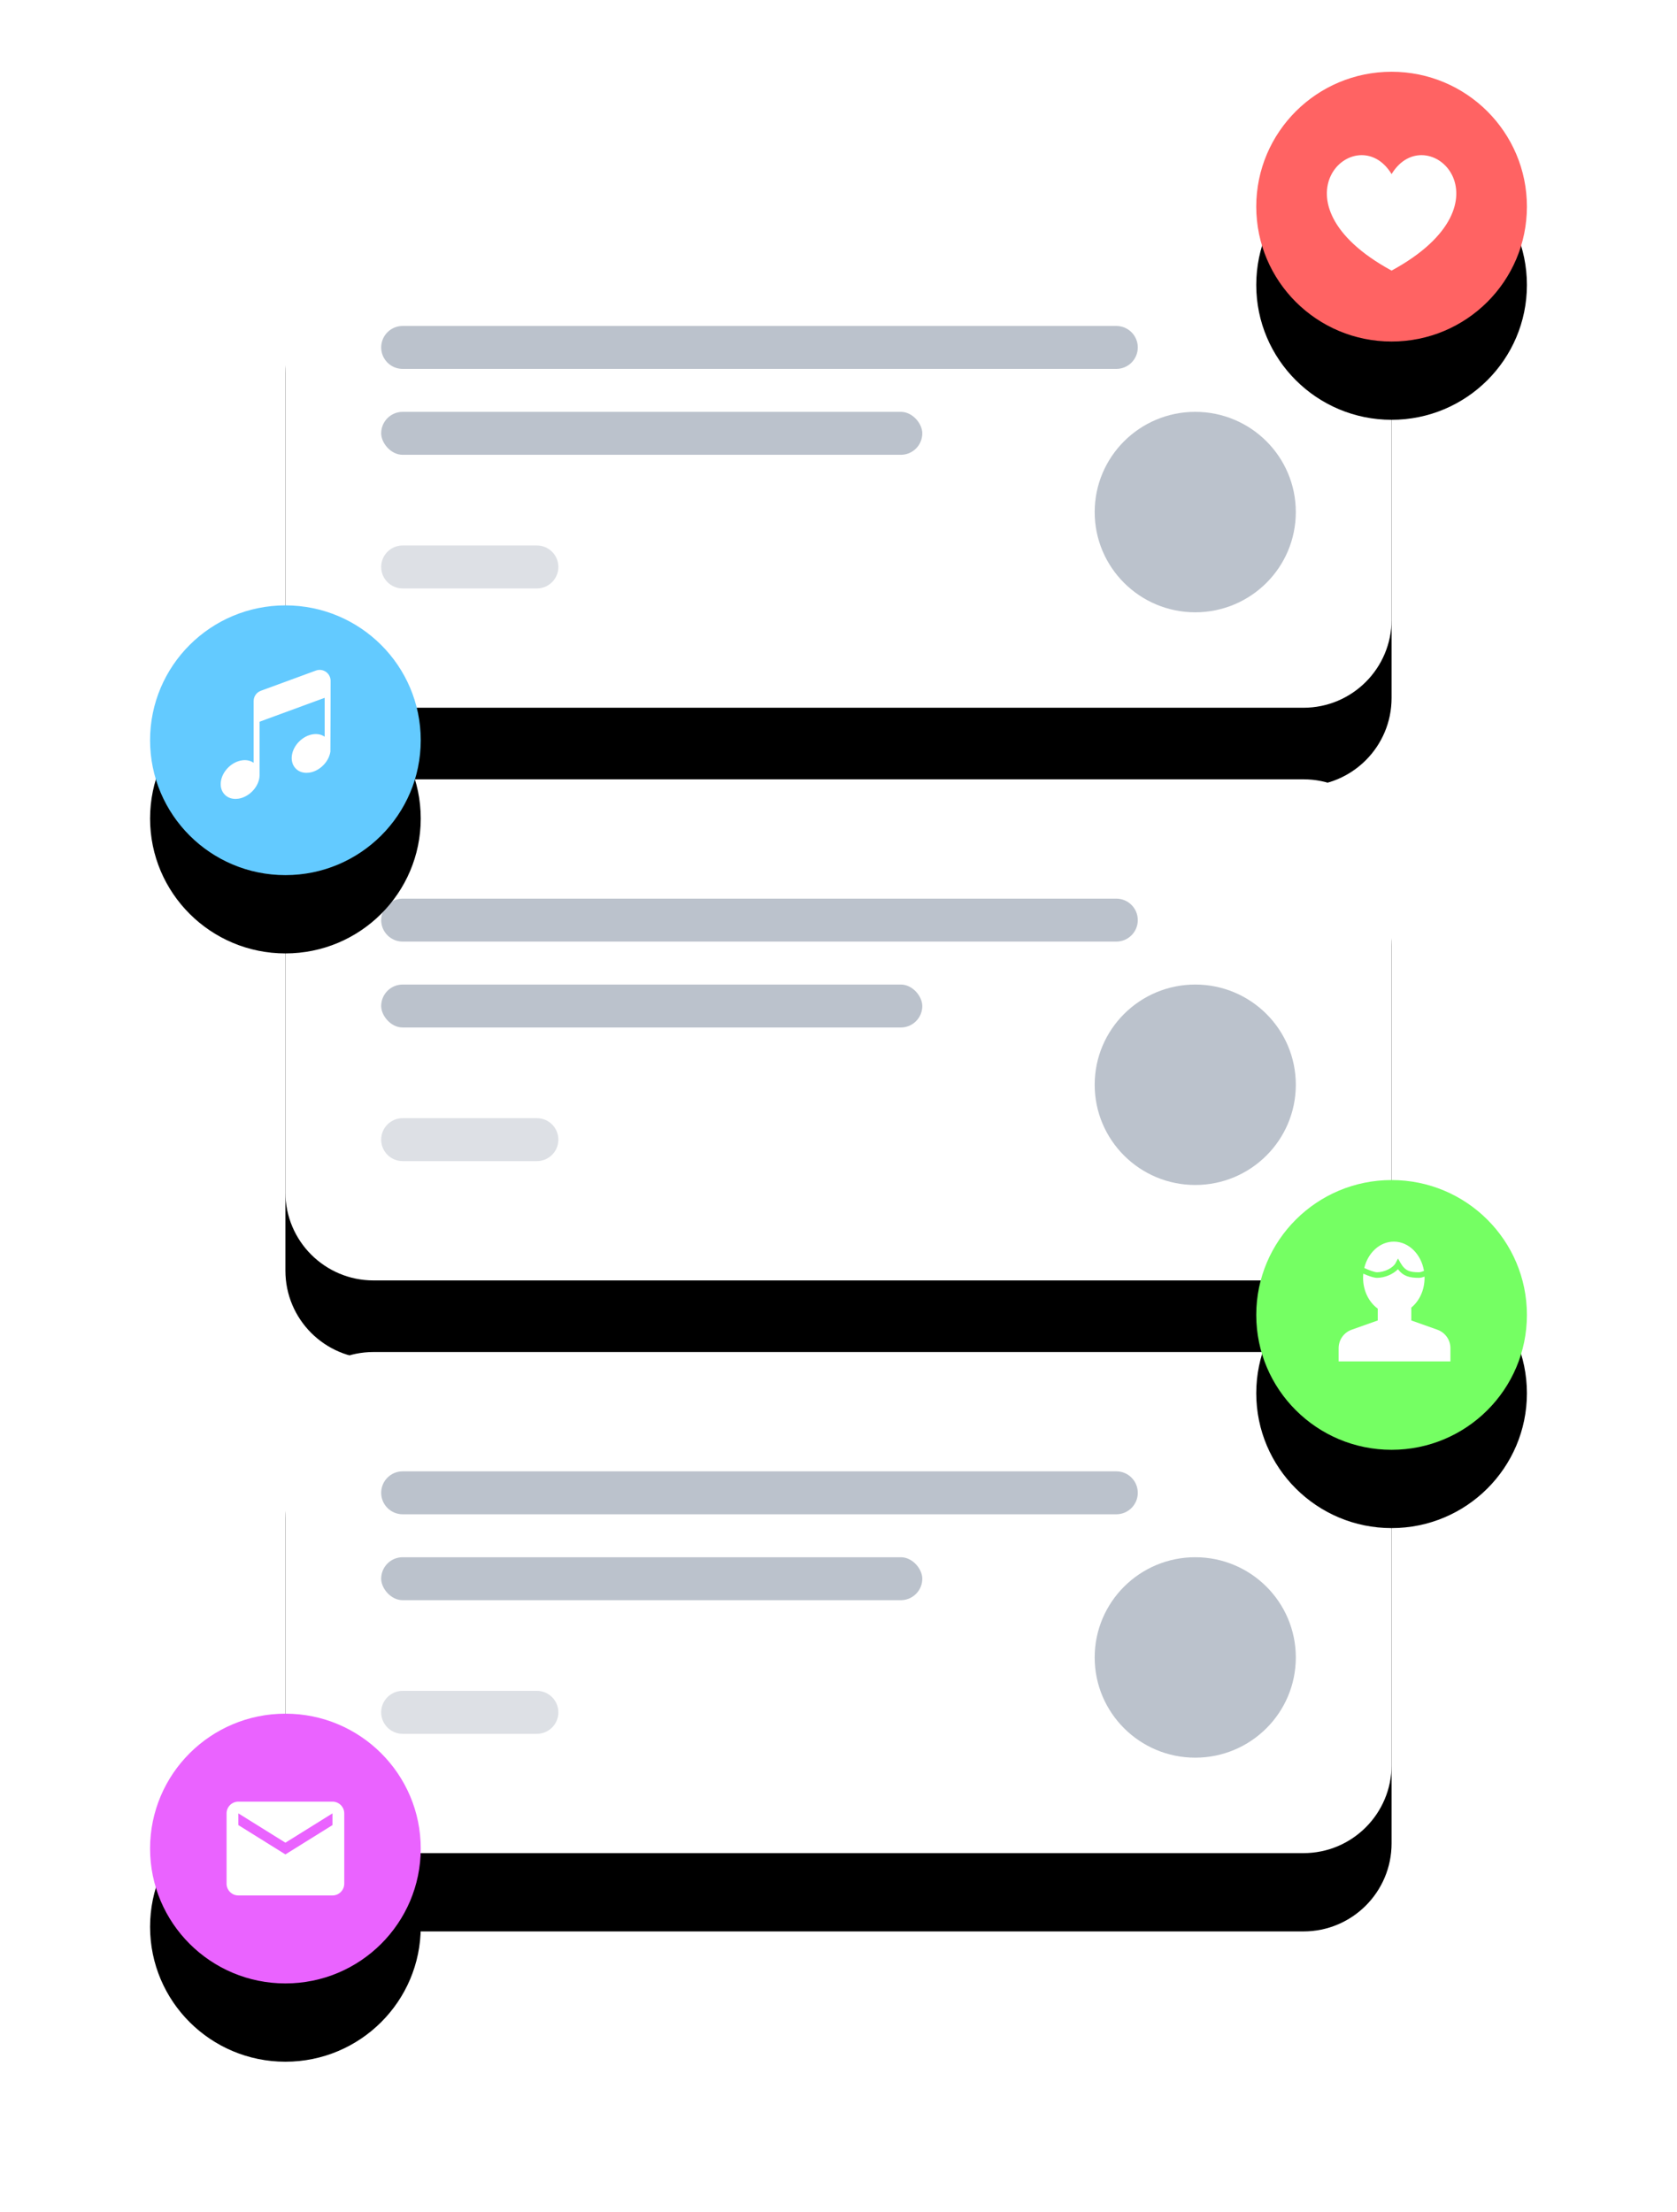 <?xml version="1.0" encoding="UTF-8"?>
<svg width="257px" height="339px" viewBox="0 0 257 339" version="1.1" xmlns="http://www.w3.org/2000/svg" xmlns:xlink="http://www.w3.org/1999/xlink">
    <title>Artwork 2</title>
    <defs>
        <path d="M13.5,0 L156.021,0 C163.477,-1.36961635e-15 169.521,6.044 169.521,13.5 L169.521,63.304 C169.521,70.76 163.477,76.804 156.021,76.804 L13.5,76.804 C6.044,76.804 9.13077564e-16,70.76 0,63.304 L0,13.5 C8.63279275e-16,6.044 6.044,1.36961635e-15 13.5,0 Z" id="path-1"></path>
        <filter x="-23.9%" y="-37.1%" width="147.8%" height="205.5%" filterUnits="objectBoundingBox" id="filter-2">
            <feOffset dx="0" dy="12" in="SourceAlpha" result="shadowOffsetOuter1"></feOffset>
            <feGaussianBlur stdDeviation="11.5" in="shadowOffsetOuter1" result="shadowBlurOuter1"></feGaussianBlur>
            <feColorMatrix values="0 0 0 0 0.227   0 0 0 0 0.437   0 0 0 0 0.688  0 0 0 0.077 0" type="matrix" in="shadowBlurOuter1"></feColorMatrix>
        </filter>
        <path d="M13.5,0 L156.021,0 C163.477,-1.36961635e-15 169.521,6.044 169.521,13.5 L169.521,63.304 C169.521,70.76 163.477,76.804 156.021,76.804 L13.5,76.804 C6.044,76.804 2.44778065e-15,70.76 0,63.304 L0,13.5 C8.63279275e-16,6.044 6.044,1.36961635e-15 13.5,0 Z" id="path-3"></path>
        <filter x="-23.9%" y="-37.1%" width="147.8%" height="205.5%" filterUnits="objectBoundingBox" id="filter-4">
            <feOffset dx="0" dy="12" in="SourceAlpha" result="shadowOffsetOuter1"></feOffset>
            <feGaussianBlur stdDeviation="11.5" in="shadowOffsetOuter1" result="shadowBlurOuter1"></feGaussianBlur>
            <feColorMatrix values="0 0 0 0 0.227   0 0 0 0 0.437   0 0 0 0 0.688  0 0 0 0.077 0" type="matrix" in="shadowBlurOuter1"></feColorMatrix>
        </filter>
        <path d="M13.5,0 L156.021,0 C163.477,-3.14597319e-15 169.521,6.044 169.521,13.5 L169.521,63.304 C169.521,70.76 163.477,76.804 156.021,76.804 L13.5,76.804 C6.044,76.804 -8.63279275e-16,70.76 0,63.304 L0,13.5 C8.63279275e-16,6.044 6.044,-4.06740493e-16 13.5,0 Z" id="path-5"></path>
        <filter x="-23.9%" y="-37.1%" width="147.8%" height="205.5%" filterUnits="objectBoundingBox" id="filter-6">
            <feOffset dx="0" dy="12" in="SourceAlpha" result="shadowOffsetOuter1"></feOffset>
            <feGaussianBlur stdDeviation="11.5" in="shadowOffsetOuter1" result="shadowBlurOuter1"></feGaussianBlur>
            <feColorMatrix values="0 0 0 0 0.227   0 0 0 0 0.437   0 0 0 0 0.688  0 0 0 0.077 0" type="matrix" in="shadowBlurOuter1"></feColorMatrix>
        </filter>
        <ellipse id="path-7" cx="20.739" cy="20.672" rx="20.739" ry="20.672"></ellipse>
        <filter x="-97.6%" y="-68.9%" width="295.3%" height="295.9%" filterUnits="objectBoundingBox" id="filter-8">
            <feOffset dx="0" dy="12" in="SourceAlpha" result="shadowOffsetOuter1"></feOffset>
            <feGaussianBlur stdDeviation="11.5" in="shadowOffsetOuter1" result="shadowBlurOuter1"></feGaussianBlur>
            <feColorMatrix values="0 0 0 0 1   0 0 0 0 0.386   0 0 0 0 0.386  0 0 0 0.329 0" type="matrix" in="shadowBlurOuter1"></feColorMatrix>
        </filter>
        <ellipse id="path-9" cx="20.739" cy="20.672" rx="20.739" ry="20.672"></ellipse>
        <filter x="-97.6%" y="-68.9%" width="295.3%" height="295.9%" filterUnits="objectBoundingBox" id="filter-10">
            <feOffset dx="0" dy="12" in="SourceAlpha" result="shadowOffsetOuter1"></feOffset>
            <feGaussianBlur stdDeviation="11.5" in="shadowOffsetOuter1" result="shadowBlurOuter1"></feGaussianBlur>
            <feColorMatrix values="0 0 0 0 0.918   0 0 0 0 0.388   0 0 0 0 1  0 0 0 0.331 0" type="matrix" in="shadowBlurOuter1"></feColorMatrix>
        </filter>
        <ellipse id="path-11" cx="20.739" cy="20.672" rx="20.739" ry="20.672"></ellipse>
        <filter x="-97.6%" y="-68.9%" width="295.3%" height="295.9%" filterUnits="objectBoundingBox" id="filter-12">
            <feOffset dx="0" dy="12" in="SourceAlpha" result="shadowOffsetOuter1"></feOffset>
            <feGaussianBlur stdDeviation="11.5" in="shadowOffsetOuter1" result="shadowBlurOuter1"></feGaussianBlur>
            <feColorMatrix values="0 0 0 0 0.388   0 0 0 0 0.703   0 0 0 0 1  0 0 0 0.33 0" type="matrix" in="shadowBlurOuter1"></feColorMatrix>
        </filter>
        <ellipse id="path-13" cx="20.739" cy="20.672" rx="20.739" ry="20.672"></ellipse>
        <filter x="-97.6%" y="-68.9%" width="295.3%" height="295.9%" filterUnits="objectBoundingBox" id="filter-14">
            <feOffset dx="0" dy="12" in="SourceAlpha" result="shadowOffsetOuter1"></feOffset>
            <feGaussianBlur stdDeviation="11.5" in="shadowOffsetOuter1" result="shadowBlurOuter1"></feGaussianBlur>
            <feColorMatrix values="0 0 0 0 0.459   0 0 0 0 1   0 0 0 0 0.388  0 0 0 0.331 0" type="matrix" in="shadowBlurOuter1"></feColorMatrix>
        </filter>
    </defs>
    <g id="Empty-States" stroke="none" stroke-width="1" fill="none" fill-rule="evenodd">
        <g id="2.3_No-Notifications" transform="translate(-59, -195)">
            <g id="Artwork" transform="translate(82, 206)">
                <g id="list" transform="translate(20.739, 20.672)">
                    <g id="Group-2">
                        <g id="Rectangle-18">
                            <use fill="black" fill-opacity="1" filter="url(#filter-2)" xlink:href="#path-1"></use>
                            <use fill="#FFFFFF" fill-rule="evenodd" xlink:href="#path-1"></use>
                        </g>
                        <path d="M17.969,18.287 L127.335,18.287 C129.153,18.287 130.627,19.76 130.627,21.578 C130.627,23.396 129.153,24.87 127.335,24.87 L17.969,24.87 C16.151,24.87 14.677,23.396 14.677,21.578 C14.677,19.76 16.151,18.287 17.969,18.287 Z" id="Rectangle" fill="#1B3554" opacity="0.3"></path>
                        <rect id="Rectangle-Copy" fill="#1B3554" opacity="0.3" x="14.677" y="31.453" width="82.926" height="6.583" rx="3.292"></rect>
                        <path d="M17.969,51.934 L38.538,51.934 C40.356,51.934 41.83,53.408 41.83,55.226 C41.83,57.044 40.356,58.518 38.538,58.518 L17.969,58.518 C16.151,58.518 14.677,57.044 14.677,55.226 C14.677,53.408 16.151,51.934 17.969,51.934 Z" id="Rectangle-Copy-2" fill="#1B3554" opacity="0.15"></path>
                        <ellipse id="Oval-8" fill="#1B3554" opacity="0.3" cx="139.433" cy="46.814" rx="15.411" ry="15.361"></ellipse>
                    </g>
                    <g id="Group-2-Copy" transform="translate(0, 87.776)">
                        <g id="Rectangle-18">
                            <use fill="black" fill-opacity="1" filter="url(#filter-4)" xlink:href="#path-3"></use>
                            <use fill="#FFFFFF" fill-rule="evenodd" xlink:href="#path-3"></use>
                        </g>
                        <path d="M17.969,18.287 L127.335,18.287 C129.153,18.287 130.627,19.76 130.627,21.578 C130.627,23.396 129.153,24.87 127.335,24.87 L17.969,24.87 C16.151,24.87 14.677,23.396 14.677,21.578 C14.677,19.76 16.151,18.287 17.969,18.287 Z" id="Rectangle" fill="#1B3554" opacity="0.3"></path>
                        <rect id="Rectangle-Copy" fill="#1B3554" opacity="0.3" x="14.677" y="31.453" width="82.926" height="6.583" rx="3.292"></rect>
                        <path d="M17.969,51.934 L38.538,51.934 C40.356,51.934 41.83,53.408 41.83,55.226 C41.83,57.044 40.356,58.518 38.538,58.518 L17.969,58.518 C16.151,58.518 14.677,57.044 14.677,55.226 C14.677,53.408 16.151,51.934 17.969,51.934 Z" id="Rectangle-Copy-2" fill="#1B3554" opacity="0.15"></path>
                        <ellipse id="Oval-8" fill="#1B3554" opacity="0.3" cx="139.433" cy="46.814" rx="15.411" ry="15.361"></ellipse>
                    </g>
                    <g id="Group-2-Copy-2" transform="translate(0, 175.553)">
                        <g id="Rectangle-18">
                            <use fill="black" fill-opacity="1" filter="url(#filter-6)" xlink:href="#path-5"></use>
                            <use fill="#FFFFFF" fill-rule="evenodd" xlink:href="#path-5"></use>
                        </g>
                        <path d="M17.969,18.287 L127.335,18.287 C129.153,18.287 130.627,19.76 130.627,21.578 C130.627,23.396 129.153,24.87 127.335,24.87 L17.969,24.87 C16.151,24.87 14.677,23.396 14.677,21.578 C14.677,19.76 16.151,18.287 17.969,18.287 Z" id="Rectangle" fill="#1B3554" opacity="0.3"></path>
                        <rect id="Rectangle-Copy" fill="#1B3554" opacity="0.3" x="14.677" y="31.453" width="82.926" height="6.583" rx="3.292"></rect>
                        <path d="M17.969,51.934 L38.538,51.934 C40.356,51.934 41.83,53.408 41.83,55.226 C41.83,57.044 40.356,58.518 38.538,58.518 L17.969,58.518 C16.151,58.518 14.677,57.044 14.677,55.226 C14.677,53.408 16.151,51.934 17.969,51.934 Z" id="Rectangle-Copy-2" fill="#1B3554" opacity="0.15"></path>
                        <ellipse id="Oval-8" fill="#1B3554" opacity="0.3" cx="139.433" cy="46.814" rx="15.411" ry="15.361"></ellipse>
                    </g>
                </g>
                <g id="heart" transform="translate(169.521, 0)">
                    <g id="Oval-9">
                        <use fill="black" fill-opacity="1" filter="url(#filter-8)" xlink:href="#path-7"></use>
                        <use fill="#FF6363" fill-rule="evenodd" xlink:href="#path-7"></use>
                    </g>
                    <path d="M20.739,30.475 C1.388,19.954 15.383,6.873 20.739,15.683 C26.095,6.873 40.091,19.954 20.739,30.475 Z" id="Shape" fill="#FFFFFF" fill-rule="nonzero"></path>
                </g>
                <g id="messages" transform="translate(0, 251.656)">
                    <g id="Oval-9">
                        <use fill="black" fill-opacity="1" filter="url(#filter-10)" xlink:href="#path-9"></use>
                        <use fill="#EA63FF" fill-rule="evenodd" xlink:href="#path-9"></use>
                    </g>
                    <path d="M27.953,13.482 L13.526,13.482 C12.534,13.482 11.722,14.29 11.722,15.279 L11.722,26.064 C11.722,27.053 12.534,27.862 13.526,27.862 L27.953,27.862 C28.945,27.862 29.756,27.053 29.756,26.064 L29.756,15.279 C29.756,14.29 28.945,13.482 27.953,13.482 Z M27.953,17.077 L20.739,21.571 L13.526,17.077 L13.526,15.279 L20.739,19.773 L27.953,15.279 L27.953,17.077 Z" id="Shape" fill="#FFFFFF" fill-rule="nonzero"></path>
                </g>
                <g id="music" transform="translate(0, 81.788)">
                    <g id="Oval-9">
                        <use fill="black" fill-opacity="1" filter="url(#filter-12)" xlink:href="#path-11"></use>
                        <use fill="#63CAFF" fill-rule="evenodd" xlink:href="#path-11"></use>
                    </g>
                    <path d="M26.948,10.186 C26.499,9.874 25.924,9.801 25.411,9.989 L16.968,13.089 C16.313,13.33 15.872,13.959 15.872,14.656 L15.872,24.128 C15.391,23.787 14.773,23.653 14.095,23.749 C13.33,23.858 12.574,24.252 11.965,24.859 C11.356,25.466 10.96,26.22 10.851,26.982 C10.735,27.793 10.951,28.518 11.46,29.025 C11.878,29.442 12.446,29.662 13.087,29.662 C13.224,29.662 13.366,29.652 13.509,29.632 C14.274,29.523 15.03,29.128 15.639,28.522 C16.248,27.915 16.644,27.161 16.753,26.399 C16.77,26.278 16.779,26.159 16.782,26.042 C16.782,26.035 16.783,17.829 16.783,17.829 L26.754,14.167 L26.754,20.132 C26.272,19.792 25.654,19.657 24.976,19.754 C24.212,19.862 23.455,20.257 22.846,20.864 C22.238,21.47 21.842,22.224 21.733,22.987 C21.617,23.797 21.833,24.523 22.341,25.029 C22.76,25.447 23.327,25.667 23.969,25.667 C24.106,25.667 24.247,25.656 24.391,25.636 C25.156,25.527 25.912,25.133 26.521,24.526 C27.13,23.919 27.525,23.165 27.634,22.403 C27.652,22.282 27.664,11.556 27.664,11.556 C27.664,11.01 27.396,10.498 26.948,10.186 Z" id="Shape" fill="#FFFFFF" fill-rule="nonzero"></path>
                </g>
                <g id="people" transform="translate(169.521, 169.868)">
                    <g id="Oval-9">
                        <use fill="black" fill-opacity="1" filter="url(#filter-14)" xlink:href="#path-13"></use>
                        <use fill="#75FF63" fill-rule="evenodd" xlink:href="#path-13"></use>
                    </g>
                    <path d="M27.766,22.943 L23.76,21.517 L23.76,19.548 C24.988,18.545 25.795,16.876 25.795,14.986 L25.787,14.804 C25.52,14.902 25.223,14.987 24.938,14.987 C23.52,14.987 22.54,14.76 21.716,13.66 C20.985,14.428 19.692,14.987 18.513,14.987 C17.957,14.987 17.038,14.632 16.406,14.348 C16.385,14.558 16.372,14.772 16.372,14.987 C16.372,16.983 17.274,18.731 18.62,19.71 L18.62,21.517 L14.613,22.943 C13.423,23.367 12.624,24.498 12.624,25.758 L12.624,27.795 L29.756,27.795 L29.756,25.758 C29.756,24.498 28.956,23.367 27.766,22.943 L27.766,22.943 Z M21.359,12.716 L21.721,12.023 L22.11,12.7 C22.813,13.927 23.551,14.133 24.938,14.133 C25.16,14.133 25.463,14.023 25.705,13.922 C25.282,11.37 23.371,9.437 21.083,9.437 C18.93,9.437 17.113,11.15 16.553,13.477 C17.213,13.788 18.129,14.133 18.513,14.133 C19.634,14.133 20.964,13.471 21.359,12.716 L21.359,12.716 Z" id="Shape" fill="#FFFFFF" fill-rule="nonzero"></path>
                </g>
            </g>
        </g>
    </g>
</svg>